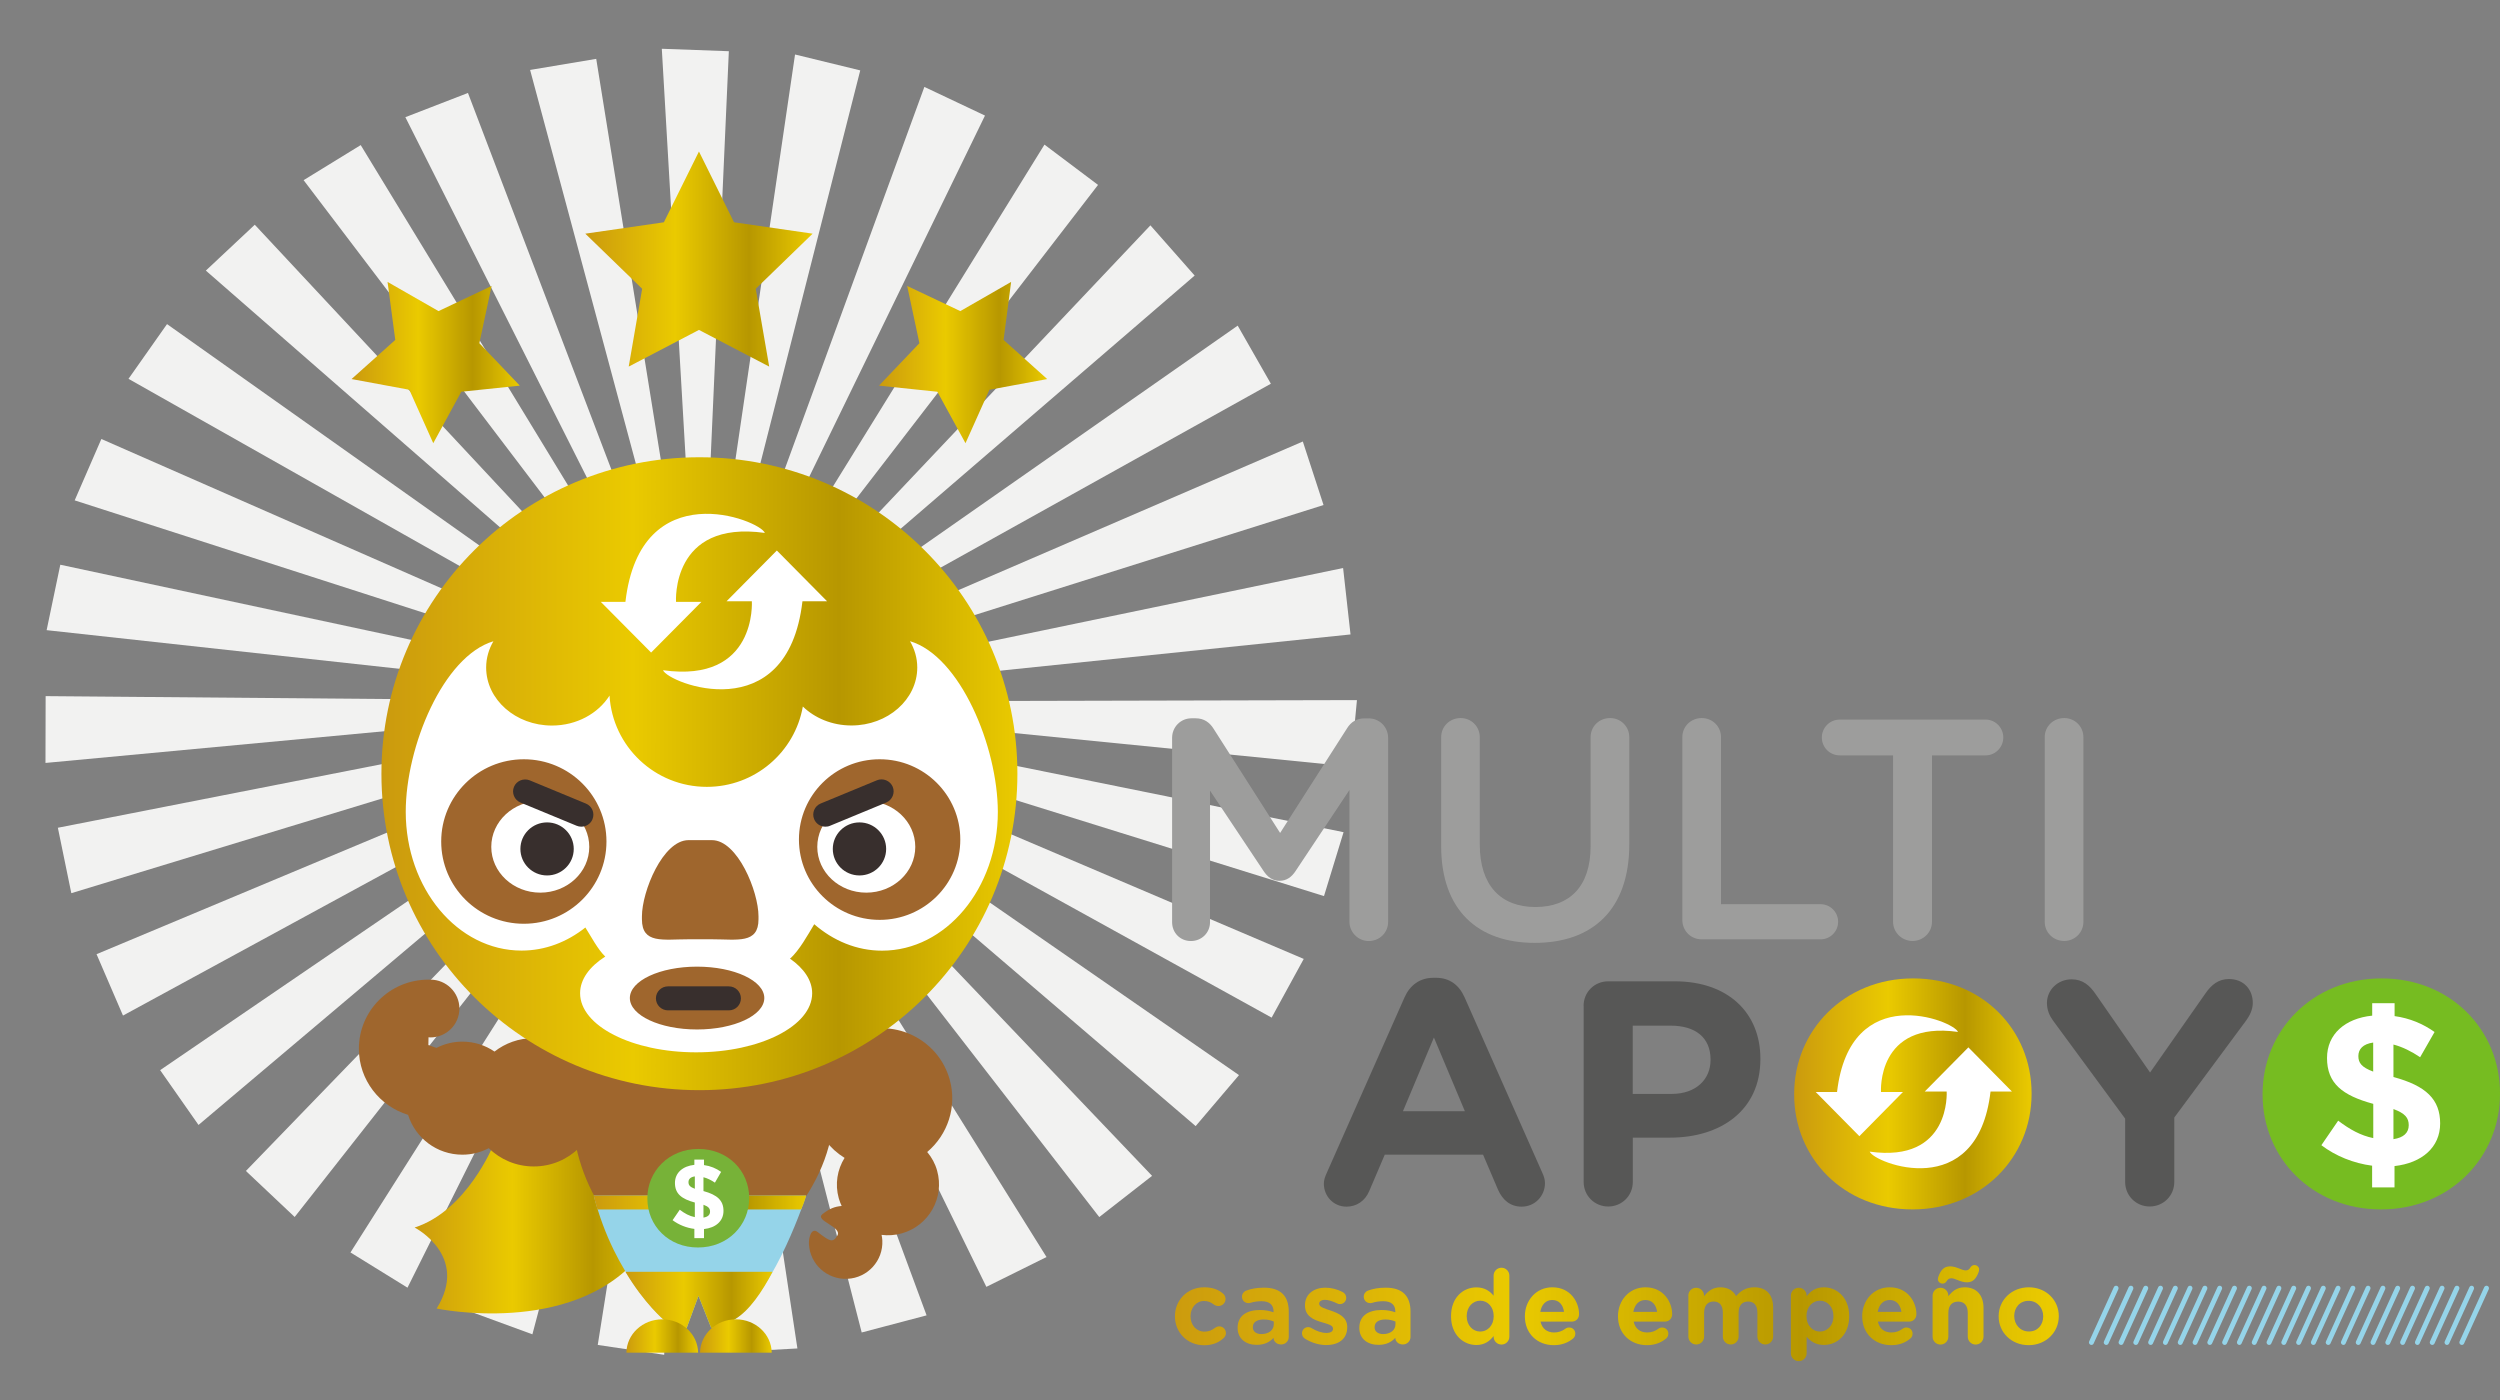 <?xml version="1.0" encoding="utf-8"?>
<!-- Generator: Adobe Illustrator 23.0.0, SVG Export Plug-In . SVG Version: 6.00 Build 0)  -->
<svg version="1.1" id="Capa_1" xmlns="http://www.w3.org/2000/svg" xmlns:xlink="http://www.w3.org/1999/xlink" x="0px" y="0px"
	 viewBox="0 0 327.06 183.21" style="enable-background:new 0 0 327.06 183.21;" xml:space="preserve">
<rect x="0" y="0" width="327.06" height="183.21" fill="#808080" stroke="none"/>
<style type="text/css">
	.st0{fill:#F2F2F1;}
	.st1{fill:url(#SVGID_1_);}
	.st2{fill:url(#SVGID_2_);}
	.st3{fill:url(#SVGID_3_);}
	.st4{fill:url(#SVGID_4_);}
	.st5{fill:#9F662D;}
	.st6{fill:#95D4E9;}
	.st7{fill:url(#SVGID_5_);}
	.st8{fill:#77B238;}
	.st9{fill:#FFFFFF;}
	.st10{fill:url(#SVGID_6_);}
	.st11{fill:url(#SVGID_7_);}
	.st12{fill:url(#SVGID_8_);}
	.st13{fill:url(#SVGID_9_);}
	.st14{fill-rule:evenodd;clip-rule:evenodd;fill:#9F662D;}
	.st15{fill:#382F2D;}
	.st16{fill-rule:evenodd;clip-rule:evenodd;fill:#FFFFFF;}
	.st17{fill:#575756;}
	.st18{fill:url(#SVGID_10_);}
	.st19{fill:#76BC21;}
	.st20{fill:#9D9D9C;}
	.st21{fill:url(#SVGID_11_);}
	.st22{fill:url(#SVGID_12_);}
	.st23{fill:url(#SVGID_13_);}
	.st24{fill:url(#SVGID_14_);}
	.st25{fill:url(#SVGID_15_);}
	.st26{fill:url(#SVGID_16_);}
	.st27{fill:url(#SVGID_17_);}
	.st28{fill:url(#SVGID_18_);}
	.st29{fill:url(#SVGID_19_);}
	.st30{fill:url(#SVGID_20_);}
	.st31{fill:url(#SVGID_21_);}
	.st32{fill:url(#SVGID_22_);}
</style>
<g>
	<g>
		<g>
			<g>
				<polygon class="st0" points="53.03,15.33 91.55,91.8 61.22,12.16 				"/>
				<polygon class="st0" points="69.35,9.15 91.55,91.8 78,7.7 				"/>
				<polygon class="st0" points="86.58,6.38 91.55,91.8 95.35,6.7 				"/>
				<polygon class="st0" points="104.01,7.13 91.55,91.8 112.54,9.21 				"/>
				<polygon class="st0" points="120.93,11.37 91.55,91.8 128.86,15.12 				"/>
				<polygon class="st0" points="136.64,18.92 91.55,91.8 143.65,24.19 				"/>
				<polygon class="st0" points="150.5,29.48 91.55,91.8 156.29,36.05 				"/>
				<polygon class="st0" points="161.92,42.6 91.55,91.8 166.26,50.2 				"/>
				<polygon class="st0" points="170.44,57.76 91.55,91.8 173.15,66.07 				"/>
				<polygon class="st0" points="175.71,74.31 91.55,91.8 176.68,83 				"/>
				<polygon class="st0" points="177.52,91.59 91.55,91.8 176.7,100.29 				"/>
				<polygon class="st0" points="175.77,108.87 91.55,91.8 173.21,117.23 				"/>
				<polygon class="st0" points="170.56,125.45 91.55,91.8 166.36,133.13 				"/>
				<polygon class="st0" points="162.09,140.65 91.55,91.8 156.42,147.32 				"/>
				<polygon class="st0" points="150.72,153.83 91.55,91.8 143.81,159.22 				"/>
				<polygon class="st0" points="136.91,164.45 91.55,91.8 129.04,168.35 				"/>
				<polygon class="st0" points="121.22,172.08 91.55,91.8 112.73,174.32 				"/>
				<polygon class="st0" points="104.32,176.41 91.55,91.8 95.55,176.89 				"/>
				<polygon class="st0" points="86.89,177.24 91.55,91.8 78.2,175.95 				"/>
				<polygon class="st0" points="69.65,174.56 91.55,91.8 61.4,171.54 				"/>
				<polygon class="st0" points="53.31,168.46 91.55,91.8 45.85,163.85 				"/>
				<polygon class="st0" points="38.55,159.21 91.55,91.8 32.17,153.19 				"/>
				<polygon class="st0" points="25.97,147.17 91.55,91.8 20.95,140 				"/>
				<polygon class="st0" points="16.09,132.86 91.55,91.8 12.63,124.83 				"/>
				<polygon class="st0" points="9.33,116.85 91.55,91.8 7.57,108.29 				"/>
				<polygon class="st0" points="5.95,99.81 91.55,91.8 5.97,91.07 				"/>
				<polygon class="st0" points="6.1,82.44 91.55,91.8 7.89,73.88 				"/>
				<polygon class="st0" points="9.77,65.46 91.55,91.8 13.26,57.43 				"/>
				<polygon class="st0" points="16.81,49.56 91.55,91.8 21.85,42.4 				"/>
				<polygon class="st0" points="26.93,35.4 91.55,91.8 33.33,29.4 				"/>
				<polygon class="st0" points="39.72,23.57 91.55,91.8 47.19,18.98 				"/>
			</g>
			<g>
				<linearGradient id="SVGID_1_" gradientUnits="userSpaceOnUse" x1="45.989" y1="47.429" x2="68.004" y2="47.429">
					<stop  offset="0" style="stop-color:#CB9A0E"/>
					<stop  offset="0.396" style="stop-color:#EACA00"/>
					<stop  offset="0.72" style="stop-color:#B79700"/>
					<stop  offset="1" style="stop-color:#EACA00"/>
				</linearGradient>
				<polygon class="st1" points="50.7,36.88 57.37,40.7 64.31,37.41 62.71,44.9 68,50.45 60.35,51.25 56.68,57.98 53.55,50.99 
					45.99,49.59 51.71,44.47 				"/>
				<linearGradient id="SVGID_2_" gradientUnits="userSpaceOnUse" x1="76.571" y1="33.89" x2="106.307" y2="33.89">
					<stop  offset="0" style="stop-color:#CB9A0E"/>
					<stop  offset="0.396" style="stop-color:#EACA00"/>
					<stop  offset="0.72" style="stop-color:#B79700"/>
					<stop  offset="1" style="stop-color:#EACA00"/>
				</linearGradient>
				<polygon class="st2" points="91.44,19.82 96.03,29.08 106.31,30.57 98.87,37.78 100.63,47.96 91.44,43.16 82.25,47.96 
					84.01,37.78 76.57,30.57 86.85,29.08 				"/>
				<linearGradient id="SVGID_3_" gradientUnits="userSpaceOnUse" x1="114.987" y1="47.429" x2="137.001" y2="47.429">
					<stop  offset="0" style="stop-color:#CB9A0E"/>
					<stop  offset="0.396" style="stop-color:#EACA00"/>
					<stop  offset="0.72" style="stop-color:#B79700"/>
					<stop  offset="1" style="stop-color:#EACA00"/>
				</linearGradient>
				<polygon class="st3" points="132.28,36.88 125.63,40.7 118.68,37.41 120.28,44.9 114.99,50.45 122.63,51.25 126.31,57.98 
					129.44,50.99 137,49.59 131.29,44.47 				"/>
			</g>
			<g>
				<linearGradient id="SVGID_4_" gradientUnits="userSpaceOnUse" x1="54.241" y1="158.719" x2="86.642" y2="158.719">
					<stop  offset="0" style="stop-color:#CB9A0E"/>
					<stop  offset="0.396" style="stop-color:#EACA00"/>
					<stop  offset="0.72" style="stop-color:#B79700"/>
					<stop  offset="1" style="stop-color:#EACA00"/>
				</linearGradient>
				<path class="st4" d="M64.56,149.76c0,0-3.48,8.64-10.32,10.83c0,0,7.2,3.69,2.88,10.6c0,0,17.52,3.69,26.41-6.68
					c8.88-10.37-4.08-18.9-4.08-18.9L64.56,149.76z"/>
				<g>
					<path class="st5" d="M109.02,145.67c0,8.94-8.64,20.15-18.07,20.15c-9.42,0-16.06-11.21-16.06-20.15
						c0-8.94,6.64-12.24,16.06-12.24C100.37,133.43,109.02,136.73,109.02,145.67z"/>
					<path class="st6" d="M77.68,156.41c2.75,10.78,9.2,16.28,9.2,16.28s1.17,0.77,2.99,1.09l-0.04-0.02l1.55-4.22l1.67,4.22l0,0
						c0.99-0.18,2.13-0.43,3.14-1.19c5.38-4.07,9.27-16.16,9.27-16.16H77.68z"/>
					<linearGradient id="SVGID_5_" gradientUnits="userSpaceOnUse" x1="77.679" y1="157.315" x2="105.47" y2="157.315">
						<stop  offset="0" style="stop-color:#CB9A0E"/>
						<stop  offset="0.396" style="stop-color:#EACA00"/>
						<stop  offset="0.72" style="stop-color:#B79700"/>
						<stop  offset="1" style="stop-color:#EACA00"/>
					</linearGradient>
					<path class="st7" d="M104.81,158.23c0.45-1,0.66-1.82,0.66-1.82H77.68c0.12,0.63,0.29,1.07,0.49,1.82H104.81z"/>
					<path class="st8" d="M84.69,156.8v-0.04c0-3.54,2.81-6.45,6.68-6.45c3.87,0,6.64,2.87,6.64,6.41v0.03
						c0,3.55-2.81,6.45-6.68,6.45C87.47,163.22,84.69,160.35,84.69,156.8z"/>
					<g>
						<path class="st9" d="M92.1,160.79v1.19h-1.26v-1.21c-1.04-0.13-2.05-0.54-2.85-1.14l0.94-1.37c0.65,0.5,1.26,0.83,1.97,0.97
							v-1.91c-1.74-0.47-2.6-1.15-2.6-2.56c0-1.33,1.02-2.21,2.54-2.37v-0.69h1.26v0.72c0.86,0.12,1.59,0.43,2.24,0.89l-0.81,1.41
							c-0.49-0.33-0.99-0.58-1.5-0.71v1.81c1.84,0.5,2.62,1.25,2.62,2.6C94.65,159.75,93.63,160.63,92.1,160.79z M90.9,153.9
							c-0.58,0.08-0.83,0.37-0.83,0.75c0,0.38,0.17,0.63,0.83,0.87V153.9z M92.03,157.61v1.68c0.57-0.09,0.86-0.35,0.86-0.78
							C92.89,158.1,92.69,157.85,92.03,157.61z"/>
					</g>
					<linearGradient id="SVGID_6_" gradientUnits="userSpaceOnUse" x1="81.823" y1="170.083" x2="101.072" y2="170.083">
						<stop  offset="0" style="stop-color:#CB9A0E"/>
						<stop  offset="0.396" style="stop-color:#EACA00"/>
						<stop  offset="0.72" style="stop-color:#B79700"/>
						<stop  offset="1" style="stop-color:#EACA00"/>
					</linearGradient>
					<path class="st10" d="M81.82,166.38c2.46,4.16,5.03,6.3,5.03,6.3s1.19,0.77,3.03,1.1l-0.05-0.03l1.55-4.22l1.67,4.22
						c0.99-0.19,2.04-0.55,3.13-1.19c1.83-1.08,3.5-3.52,4.89-6.18H81.82z"/>
					<linearGradient id="SVGID_7_" gradientUnits="userSpaceOnUse" x1="81.951" y1="174.785" x2="91.332" y2="174.785">
						<stop  offset="0" style="stop-color:#CB9A0E"/>
						<stop  offset="0.396" style="stop-color:#EACA00"/>
						<stop  offset="0.72" style="stop-color:#B79700"/>
						<stop  offset="1" style="stop-color:#EACA00"/>
					</linearGradient>
					<path class="st11" d="M91.33,176.96c-0.04-2.41-2.12-4.36-4.69-4.36c-2.57,0-4.66,1.95-4.69,4.36H91.33z"/>
					<linearGradient id="SVGID_8_" gradientUnits="userSpaceOnUse" x1="91.584" y1="174.785" x2="100.964" y2="174.785">
						<stop  offset="0" style="stop-color:#CB9A0E"/>
						<stop  offset="0.396" style="stop-color:#EACA00"/>
						<stop  offset="0.72" style="stop-color:#B79700"/>
						<stop  offset="1" style="stop-color:#EACA00"/>
					</linearGradient>
					<path class="st12" d="M100.96,176.96c-0.03-2.41-2.12-4.36-4.69-4.36c-2.57,0-4.65,1.95-4.69,4.36H100.96z"/>
					<path class="st5" d="M69.82,135.81c-1.94,0-3.71,0.66-5.13,1.76c-1.2-0.82-2.64-1.3-4.2-1.3c-1.22,0-2.37,0.3-3.39,0.82
						l-1.06-0.37l0.02-1.02c0.08,0,0.16,0.02,0.24,0.02c2.1,0,3.8-1.69,3.8-3.78c0-2.09-1.7-3.78-3.8-3.78
						c-0.03,0-0.06,0.01-0.09,0.01c-0.06,0-0.11-0.01-0.17-0.01c-5.02,0-9.09,4.05-9.09,9.04c0,4.08,2.72,7.52,6.44,8.65
						c0.94,3.02,3.76,5.21,7.1,5.21c1.25,0,2.42-0.31,3.45-0.85c1.52,1.48,3.59,2.39,5.89,2.39c4.66,0,8.44-3.76,8.44-8.4
						C78.26,139.56,74.48,135.81,69.82,135.81z"/>
					<path class="st5" d="M121.3,150.71c2.67-2.25,3.94-5.91,2.94-9.49c-1.37-4.88-6.46-7.73-11.37-6.36
						c-4.9,1.37-7.77,6.44-6.39,11.31c0.65,2.3,2.12,4.14,4.01,5.31c-0.95,1.53-1.28,3.42-0.76,5.28c0.1,0.35,0.23,0.69,0.38,1.01
						c-0.92,0.08-1.61,0.35-2.52,1.07c-1.06,0.85,2.64,1.66,1.96,2.8c-0.6,1.02-1.02,0.74-2.58-0.46c-0.89-0.69-1.19,0.95-1.14,1.49
						c0,0.03,0,0.06,0,0.09c0.13,2.64,2.39,4.67,5.04,4.54c2.65-0.13,4.69-2.38,4.56-5.02c-0.01-0.25-0.05-0.49-0.1-0.73
						c0.85,0.11,1.74,0.05,2.63-0.19c3.55-0.99,5.63-4.66,4.64-8.2C122.35,152.24,121.89,151.41,121.3,150.71z"/>
				</g>
				<g>
					<linearGradient id="SVGID_9_" gradientUnits="userSpaceOnUse" x1="49.9" y1="101.221" x2="133.101" y2="101.221">
						<stop  offset="0" style="stop-color:#CB9A0E"/>
						<stop  offset="0.396" style="stop-color:#EACA00"/>
						<stop  offset="0.72" style="stop-color:#B79700"/>
						<stop  offset="1" style="stop-color:#EACA00"/>
					</linearGradient>
					<path class="st13" d="M133.1,101.22c0,22.87-18.63,41.4-41.6,41.4c-22.97,0-41.6-18.53-41.6-41.4c0-22.86,18.62-41.4,41.6-41.4
						C114.47,59.82,133.1,78.35,133.1,101.22z"/>
					<g>
						<g>
							<path class="st14" d="M68.39,97.39c-6.24,0-11.3,5.44-11.3,12.14c0,6.7,5.06,12.14,11.3,12.14c6.24,0,11.3-5.44,11.3-12.14
								C79.68,102.82,74.62,97.39,68.39,97.39z M114.61,98.41c-6.52,0-11.81,5.09-11.81,11.37c0,6.28,5.29,11.38,11.81,11.38
								c6.52,0,11.81-5.09,11.81-11.38C126.42,103.5,121.13,98.41,114.61,98.41z"/>
						</g>
					</g>
					<path class="st14" d="M103.82,121.8c0,8.11-5.57,14.69-12.45,14.69c-6.88,0-12.45-6.58-12.45-14.69
						c0-8.12,5.58-14.7,12.45-14.7C98.25,107.1,103.82,113.68,103.82,121.8z"/>
					<path class="st15" d="M87.39,132.18c-0.87,0-1.58-0.7-1.58-1.57l0,0c0-0.87,0.71-1.57,1.58-1.57l0,0h7.96
						c0.87,0,1.58,0.7,1.58,1.57l0,0c0,0.87-0.7,1.57-1.58,1.57l0,0H87.39L87.39,132.18z"/>
					<path class="st9" d="M77.09,110.79c0,3.31-2.87,5.99-6.41,5.99c-3.54,0-6.41-2.68-6.41-5.99c0-3.31,2.87-6,6.41-6
						C74.22,104.8,77.09,107.48,77.09,110.79z"/>
					<g>
						<path class="st15" d="M75.06,111.06c0,1.92-1.56,3.47-3.49,3.47l0,0c-1.92,0-3.49-1.55-3.49-3.47l0,0
							c0-1.91,1.56-3.47,3.49-3.47l0,0C73.5,107.59,75.06,109.15,75.06,111.06L75.06,111.06z"/>
						<g>
							<path class="st15" d="M75.44,108.03l-7.35-3.04c-0.8-0.33-1.18-1.26-0.85-2.05l0,0c0.33-0.8,1.26-1.18,2.07-0.85l0,0
								l7.35,3.04c0.8,0.33,1.18,1.25,0.85,2.05l0,0c-0.25,0.61-0.84,0.97-1.46,0.97l0,0C75.84,108.15,75.63,108.11,75.44,108.03
								L75.44,108.03z"/>
						</g>
					</g>
					<path class="st9" d="M106.92,110.79c0,3.31,2.87,5.99,6.41,5.99c3.54,0,6.41-2.68,6.41-5.99c0-3.31-2.87-6-6.41-6
						C109.79,104.8,106.92,107.48,106.92,110.79z"/>
					<g>
						<path class="st15" d="M108.95,111.06c0,1.92,1.56,3.47,3.49,3.47l0,0c1.93,0,3.49-1.55,3.49-3.47l0,0
							c0-1.91-1.56-3.47-3.49-3.47l0,0C110.51,107.59,108.95,109.15,108.95,111.06L108.95,111.06z"/>
						<g>
							<g>
								<path class="st15" d="M106.51,107.17c-0.33-0.8,0.05-1.72,0.85-2.05l0,0l7.36-3.04c0.8-0.33,1.73,0.05,2.07,0.85l0,0
									c0.33,0.8-0.05,1.72-0.85,2.06l0,0l-7.35,3.04c-0.2,0.09-0.4,0.12-0.61,0.12l0,0C107.35,108.15,106.76,107.78,106.51,107.17
									L106.51,107.17z"/>
							</g>
						</g>
					</g>
					<path class="st16" d="M119.05,83.88c0.6,1.04,0.95,2.2,0.95,3.44c0,4.19-3.86,7.59-8.61,7.59c-2.52,0-4.79-0.96-6.36-2.48
						c-1.05,5.97-6.27,10.51-12.56,10.51c-6.79,0-12.33-5.28-12.73-11.94c-1.47,2.33-4.29,3.92-7.53,3.92
						c-4.75,0-8.61-3.4-8.61-7.59c0-1.24,0.35-2.41,0.95-3.44c-6.58,1.97-11.47,13.8-11.47,22.31c0,10.03,6.78,18.16,15.15,18.16
						c3.09,0,5.96-1.12,8.35-3.02c0.74,1.15,1.61,2.86,2.6,3.8c-2.06,1.32-3.29,2.98-3.29,4.8c0,4.27,6.8,7.73,15.18,7.73
						c8.38,0,15.18-3.46,15.18-7.73c0-1.69-1.08-3.25-2.89-4.52c1.23-1.12,2.3-3.08,3.16-4.51c2.5,2.16,5.55,3.46,8.87,3.46
						c8.36,0,15.15-8.14,15.15-18.16C130.52,97.68,125.63,85.85,119.05,83.88z M83.98,119.88c0-3.25,2.73-9.97,6.1-9.97h3.05
						c3.37,0,6.1,6.72,6.1,9.97v0.38c0,3.25-2.73,2.62-6.1,2.62h-3.05c-3.37,0-6.1,0.63-6.1-2.62V119.88z M68.53,120.85
						c-5.97,0-10.81-4.82-10.81-10.76c0-5.94,4.84-10.76,10.81-10.76c5.97,0,10.81,4.82,10.81,10.76
						C79.34,116.03,74.5,120.85,68.53,120.85z M91.19,134.68c-4.85,0-8.79-1.84-8.79-4.11c0-2.27,3.94-4.11,8.79-4.11
						c4.86,0,8.8,1.84,8.8,4.11C99.98,132.84,96.04,134.68,91.19,134.68z M115.08,120.34c-5.83,0-10.56-4.71-10.56-10.51
						c0-5.8,4.73-10.5,10.56-10.5c5.83,0,10.55,4.7,10.55,10.5C125.64,115.64,120.91,120.34,115.08,120.34z"/>
					<path class="st9" d="M101.63,72.02l-6.58,6.64h3.31c0,0,0.7,10.75-11.62,9.02c0.64,1.69,16.27,7.86,18.24-9.02h3.22
						L101.63,72.02z"/>
					<path class="st9" d="M85.18,85.37l6.58-6.63h-3.32c0,0-0.69-10.75,11.62-9.02c-0.64-1.69-16.27-7.87-18.24,9.02H78.6
						L85.18,85.37z"/>
				</g>
			</g>
		</g>
		<path class="st17" d="M173.56,153.47l10.19-23c0.71-1.59,2.01-2.55,3.76-2.55h0.38c1.75,0,3.01,0.96,3.71,2.55l10.19,23
			c0.21,0.46,0.33,0.88,0.33,1.3c0,1.71-1.33,3.09-3.05,3.09c-1.5,0-2.5-0.88-3.09-2.21l-1.96-4.59h-12.86l-2.05,4.8
			c-0.54,1.25-1.63,2-2.96,2c-1.67,0-2.96-1.34-2.96-3.01C173.19,154.39,173.35,153.93,173.56,153.47z M191.64,145.37l-4.05-9.64
			l-4.05,9.64H191.64z"/>
		<path class="st17" d="M207.17,131.59c0-1.8,1.42-3.21,3.22-3.21h8.72c6.97,0,11.19,4.13,11.19,10.1v0.08
			c0,6.76-5.26,10.27-11.81,10.27h-4.88v5.8c0,1.79-1.42,3.21-3.21,3.21c-1.8,0-3.22-1.42-3.22-3.21V131.59z M218.69,143.11
			c3.21,0,5.09-1.92,5.09-4.43v-0.08c0-2.88-2-4.42-5.22-4.42h-4.96v8.93H218.69z"/>
		<path class="st17" d="M278.01,146.33l-9.43-12.82c-0.46-0.63-0.79-1.38-0.79-2.3c0-1.71,1.42-3.09,3.22-3.09
			c1.46,0,2.38,0.79,3.17,1.96l7.1,10.23l7.22-10.31c0.79-1.17,1.75-1.92,3.09-1.92c1.96,0,3.13,1.38,3.13,3.13
			c0,0.88-0.42,1.67-0.84,2.26l-9.43,12.73v8.43c0,1.79-1.42,3.21-3.22,3.21c-1.79,0-3.21-1.42-3.21-3.21V146.33z"/>
		<linearGradient id="SVGID_10_" gradientUnits="userSpaceOnUse" x1="234.715" y1="143.109" x2="265.771" y2="143.109">
			<stop  offset="0" style="stop-color:#CB9A0E"/>
			<stop  offset="0.396" style="stop-color:#EACA00"/>
			<stop  offset="0.72" style="stop-color:#B79700"/>
			<stop  offset="1" style="stop-color:#EACA00"/>
		</linearGradient>
		<path class="st18" d="M234.72,143.19v-0.08c0-8.31,6.55-15.11,15.57-15.11c9.02,0,15.49,6.72,15.49,15.03v0.08
			c0,8.31-6.55,15.11-15.57,15.11C241.18,158.22,234.72,151.5,234.72,143.19z"/>
		<g>
			<g>
				<path class="st9" d="M257.51,137.02l-5.71,5.78h2.87c0,0,0.6,9.37-10.07,7.86c0.55,1.47,14.1,6.85,15.81-7.86h2.8L257.51,137.02
					z"/>
				<path class="st9" d="M243.25,148.64l5.7-5.78h-2.87c0,0-0.61-9.37,10.07-7.86c-0.56-1.47-14.11-6.85-15.82,7.86h-2.79
					L243.25,148.64z"/>
			</g>
		</g>
		<path class="st19" d="M296,143.19v-0.08c0-8.31,6.55-15.11,15.57-15.11c9.02,0,15.49,6.72,15.49,15.03v0.08
			c0,8.31-6.55,15.11-15.57,15.11C302.47,158.22,296,151.5,296,143.19z"/>
		<g>
			<path class="st9" d="M313.26,152.55v2.79h-2.93v-2.84c-2.42-0.31-4.79-1.27-6.64-2.68l2.2-3.21c1.52,1.15,2.93,1.94,4.59,2.28
				v-4.48c-4.05-1.1-6.05-2.68-6.05-6c0-3.12,2.36-5.18,5.91-5.54v-1.63h2.93v1.69c2,0.28,3.72,1.01,5.23,2.08l-1.89,3.3
				c-1.12-0.76-2.31-1.35-3.49-1.66v4.25c4.28,1.15,6.11,2.93,6.11,6.08C319.23,150.1,316.84,152.15,313.26,152.55z M310.47,136.39
				c-1.35,0.19-1.94,0.87-1.94,1.77c0,0.87,0.4,1.46,1.94,2.03V136.39z M313.12,145.09v3.94c1.32-0.2,2-0.82,2-1.83
				C315.12,146.24,314.64,145.65,313.12,145.09z"/>
		</g>
		<path class="st20" d="M153.34,96.52c0-1.4,1.11-2.55,2.54-2.55h0.54c1.11,0,1.85,0.57,2.34,1.36l8.71,13.64l8.75-13.68
			c0.53-0.86,1.27-1.31,2.3-1.31h0.53c1.44,0,2.55,1.15,2.55,2.55v24.07c0,1.4-1.11,2.51-2.55,2.51c-1.36,0-2.51-1.15-2.51-2.51
			v-17.25l-7.02,10.56c-0.53,0.82-1.19,1.32-2.14,1.32c-0.9,0-1.56-0.49-2.1-1.32l-6.98-10.48v17.21c0,1.4-1.11,2.47-2.5,2.47
			c-1.4,0-2.46-1.07-2.46-2.47V96.52z"/>
		<path class="st20" d="M188.54,110.69V96.44c0-1.4,1.11-2.5,2.55-2.5c1.4,0,2.5,1.11,2.5,2.5v14.05c0,5.34,2.75,8.17,7.27,8.17
			c4.48,0,7.23-2.67,7.23-7.97V96.44c0-1.4,1.11-2.5,2.55-2.5c1.4,0,2.51,1.11,2.51,2.5v14.01c0,8.59-4.85,12.9-12.37,12.9
			C193.31,123.35,188.54,119.04,188.54,110.69z"/>
		<path class="st20" d="M220.09,96.44c0-1.4,1.11-2.5,2.55-2.5c1.4,0,2.51,1.11,2.51,2.5v21.85h13.02c1.27,0,2.3,1.03,2.3,2.3
			c0,1.27-1.03,2.3-2.3,2.3h-15.53c-1.44,0-2.55-1.11-2.55-2.55V96.44z"/>
		<path class="st20" d="M247.66,98.82h-6.98c-1.32,0-2.34-1.07-2.34-2.34c0-1.27,1.02-2.34,2.34-2.34h19.1c1.27,0,2.3,1.07,2.3,2.34
			c0,1.27-1.03,2.34-2.3,2.34h-7.03v21.77c0,1.4-1.15,2.51-2.54,2.51c-1.4,0-2.55-1.11-2.55-2.51V98.82z"/>
		<path class="st20" d="M267.5,96.44c0-1.4,1.11-2.5,2.55-2.5c1.4,0,2.51,1.11,2.51,2.5v24.15c0,1.4-1.11,2.51-2.51,2.51
			c-1.44,0-2.55-1.11-2.55-2.51V96.44z"/>
		<linearGradient id="SVGID_11_" gradientUnits="userSpaceOnUse" x1="152.25" y1="172.197" x2="267.945" y2="172.197">
			<stop  offset="0" style="stop-color:#CB9A0E"/>
			<stop  offset="0.396" style="stop-color:#EACA00"/>
			<stop  offset="0.72" style="stop-color:#B79700"/>
			<stop  offset="1" style="stop-color:#EACA00"/>
		</linearGradient>
		<path class="st21" d="M153.71,172.22v-0.03c0-2.07,1.59-3.78,3.81-3.78c1.1,0,1.87,0.3,2.48,0.82c0.14,0.11,0.33,0.35,0.33,0.71
			c0,0.51-0.42,0.92-0.94,0.92c-0.27,0-0.47-0.11-0.59-0.2c-0.37-0.28-0.75-0.46-1.29-0.46c-1.03,0-1.76,0.91-1.76,1.98v0.03
			c0,1.11,0.72,2,1.84,2c0.54,0,0.97-0.19,1.36-0.5c0.11-0.08,0.31-0.19,0.56-0.19c0.49,0,0.87,0.4,0.87,0.88
			c0,0.27-0.12,0.49-0.3,0.65c-0.61,0.56-1.38,0.94-2.57,0.94C155.31,175.98,153.71,174.3,153.71,172.22z"/>
		<linearGradient id="SVGID_12_" gradientUnits="userSpaceOnUse" x1="152.253" y1="172.212" x2="267.952" y2="172.212">
			<stop  offset="0" style="stop-color:#CB9A0E"/>
			<stop  offset="0.396" style="stop-color:#EACA00"/>
			<stop  offset="0.72" style="stop-color:#B79700"/>
			<stop  offset="1" style="stop-color:#EACA00"/>
		</linearGradient>
		<path class="st22" d="M161.91,173.73v-0.03c0-1.58,1.21-2.32,2.92-2.32c0.73,0,1.26,0.12,1.78,0.3v-0.12
			c0-0.85-0.53-1.33-1.56-1.33c-0.57,0-1.03,0.08-1.42,0.2c-0.12,0.04-0.2,0.05-0.3,0.05c-0.48,0-0.85-0.36-0.85-0.84
			c0-0.37,0.23-0.68,0.56-0.8c0.65-0.24,1.36-0.38,2.32-0.38c1.13,0,1.94,0.3,2.45,0.81c0.54,0.54,0.79,1.34,0.79,2.32v3.31
			c0,0.56-0.45,0.99-1,0.99c-0.6,0-0.99-0.42-0.99-0.86v-0.01c-0.5,0.55-1.19,0.92-2.2,0.92
			C163.04,175.95,161.91,175.17,161.91,173.73z M166.64,173.25v-0.36c-0.35-0.16-0.81-0.27-1.32-0.27c-0.88,0-1.42,0.35-1.42,1v0.03
			c0,0.55,0.46,0.88,1.12,0.88C165.99,174.53,166.64,174,166.64,173.25z"/>
		<linearGradient id="SVGID_13_" gradientUnits="userSpaceOnUse" x1="152.253" y1="172.198" x2="267.961" y2="172.198">
			<stop  offset="0" style="stop-color:#CB9A0E"/>
			<stop  offset="0.396" style="stop-color:#EACA00"/>
			<stop  offset="0.72" style="stop-color:#B79700"/>
			<stop  offset="1" style="stop-color:#EACA00"/>
		</linearGradient>
		<path class="st23" d="M170.72,175.13c-0.22-0.14-0.39-0.38-0.39-0.7c0-0.46,0.35-0.81,0.81-0.81c0.15,0,0.3,0.04,0.41,0.11
			c0.69,0.43,1.38,0.65,1.97,0.65c0.6,0,0.87-0.22,0.87-0.54v-0.03c0-0.45-0.7-0.6-1.5-0.84c-1.02-0.3-2.17-0.77-2.17-2.18v-0.03
			c0-1.48,1.19-2.3,2.66-2.3c0.76,0,1.55,0.2,2.25,0.56c0.3,0.15,0.49,0.42,0.49,0.77c0,0.46-0.37,0.82-0.83,0.82
			c-0.15,0-0.25-0.03-0.38-0.1c-0.58-0.28-1.14-0.46-1.57-0.46c-0.5,0-0.76,0.22-0.76,0.5v0.03c0,0.41,0.69,0.6,1.48,0.87
			c1.01,0.34,2.19,0.83,2.19,2.15v0.03c0,1.61-1.21,2.34-2.78,2.34C172.57,175.95,171.61,175.69,170.72,175.13z"/>
		<linearGradient id="SVGID_14_" gradientUnits="userSpaceOnUse" x1="152.256" y1="172.212" x2="267.957" y2="172.212">
			<stop  offset="0" style="stop-color:#CB9A0E"/>
			<stop  offset="0.396" style="stop-color:#EACA00"/>
			<stop  offset="0.72" style="stop-color:#B79700"/>
			<stop  offset="1" style="stop-color:#EACA00"/>
		</linearGradient>
		<path class="st24" d="M177.83,173.73v-0.03c0-1.58,1.21-2.32,2.93-2.32c0.73,0,1.26,0.12,1.78,0.3v-0.12
			c0-0.85-0.53-1.33-1.56-1.33c-0.57,0-1.03,0.08-1.42,0.2c-0.12,0.04-0.2,0.05-0.3,0.05c-0.47,0-0.85-0.36-0.85-0.84
			c0-0.37,0.23-0.68,0.56-0.8c0.65-0.24,1.35-0.38,2.32-0.38c1.13,0,1.94,0.3,2.45,0.81c0.54,0.54,0.79,1.34,0.79,2.32v3.31
			c0,0.56-0.45,0.99-1,0.99c-0.6,0-0.99-0.42-0.99-0.86v-0.01c-0.5,0.55-1.19,0.92-2.19,0.92
			C178.95,175.95,177.83,175.17,177.83,173.73z M182.56,173.25v-0.36c-0.35-0.16-0.81-0.27-1.31-0.27c-0.88,0-1.42,0.35-1.42,1v0.03
			c0,0.55,0.46,0.88,1.12,0.88C181.91,174.53,182.56,174,182.56,173.25z"/>
		<linearGradient id="SVGID_15_" gradientUnits="userSpaceOnUse" x1="152.254" y1="170.897" x2="267.967" y2="170.897">
			<stop  offset="0" style="stop-color:#CB9A0E"/>
			<stop  offset="0.396" style="stop-color:#EACA00"/>
			<stop  offset="0.72" style="stop-color:#B79700"/>
			<stop  offset="1" style="stop-color:#EACA00"/>
		</linearGradient>
		<path class="st25" d="M197.46,174.87c0,0.57-0.46,1.03-1.03,1.03c-0.57,0-1.03-0.46-1.03-1.03v-0.09
			c-0.5,0.67-1.19,1.18-2.26,1.18c-1.69,0-3.31-1.33-3.31-3.75v-0.03c0-2.43,1.59-3.76,3.31-3.76c1.1,0,1.78,0.5,2.26,1.09v-2.63
			c0-0.57,0.46-1.03,1.03-1.03c0.57,0,1.03,0.46,1.03,1.03V174.87z M191.88,172.17v0.03c0,1.2,0.81,2,1.77,2c0.96,0,1.76-0.8,1.76-2
			v-0.03c0-1.21-0.8-2.01-1.76-2.01C192.7,170.16,191.88,170.95,191.88,172.17z"/>
		<linearGradient id="SVGID_16_" gradientUnits="userSpaceOnUse" x1="152.237" y1="172.197" x2="267.991" y2="172.197">
			<stop  offset="0" style="stop-color:#CB9A0E"/>
			<stop  offset="0.396" style="stop-color:#EACA00"/>
			<stop  offset="0.72" style="stop-color:#B79700"/>
			<stop  offset="1" style="stop-color:#EACA00"/>
		</linearGradient>
		<path class="st26" d="M203.28,175.98c-2.18,0-3.79-1.53-3.79-3.76v-0.03c0-2.07,1.48-3.78,3.59-3.78c2.42,0,3.5,1.99,3.5,3.5
			c0,0.6-0.42,0.99-0.96,0.99h-4.08c0.2,0.93,0.86,1.42,1.78,1.42c0.57,0,1.05-0.18,1.47-0.49c0.15-0.11,0.28-0.16,0.5-0.16
			c0.46,0,0.8,0.35,0.8,0.81c0,0.27-0.12,0.48-0.27,0.61C205.17,175.64,204.34,175.98,203.28,175.98z M204.61,171.62
			c-0.12-0.92-0.66-1.55-1.53-1.55c-0.85,0-1.41,0.61-1.57,1.55H204.61z"/>
		<linearGradient id="SVGID_17_" gradientUnits="userSpaceOnUse" x1="152.251" y1="172.197" x2="267.973" y2="172.197">
			<stop  offset="0" style="stop-color:#CB9A0E"/>
			<stop  offset="0.396" style="stop-color:#EACA00"/>
			<stop  offset="0.72" style="stop-color:#B79700"/>
			<stop  offset="1" style="stop-color:#EACA00"/>
		</linearGradient>
		<path class="st27" d="M215.46,175.98c-2.18,0-3.79-1.53-3.79-3.76v-0.03c0-2.07,1.48-3.78,3.59-3.78c2.42,0,3.5,1.99,3.5,3.5
			c0,0.6-0.42,0.99-0.96,0.99h-4.08c0.2,0.93,0.86,1.42,1.78,1.42c0.57,0,1.04-0.18,1.46-0.49c0.15-0.11,0.29-0.16,0.5-0.16
			c0.46,0,0.8,0.35,0.8,0.81c0,0.27-0.12,0.48-0.27,0.61C217.34,175.64,216.52,175.98,215.46,175.98z M216.79,171.62
			c-0.12-0.92-0.66-1.55-1.53-1.55c-0.85,0-1.41,0.61-1.58,1.55H216.79z"/>
		<linearGradient id="SVGID_18_" gradientUnits="userSpaceOnUse" x1="152.254" y1="172.157" x2="267.971" y2="172.157">
			<stop  offset="0" style="stop-color:#CB9A0E"/>
			<stop  offset="0.396" style="stop-color:#EACA00"/>
			<stop  offset="0.72" style="stop-color:#B79700"/>
			<stop  offset="1" style="stop-color:#EACA00"/>
		</linearGradient>
		<path class="st28" d="M220.87,169.5c0-0.57,0.46-1.03,1.03-1.03s1.03,0.46,1.03,1.03v0.08c0.48-0.61,1.1-1.17,2.14-1.17
			c0.95,0,1.67,0.42,2.05,1.15c0.64-0.75,1.4-1.15,2.39-1.15c1.53,0,2.46,0.92,2.46,2.67v3.78c0,0.57-0.46,1.03-1.03,1.03
			c-0.57,0-1.03-0.46-1.03-1.03v-3.11c0-0.97-0.43-1.48-1.21-1.48c-0.77,0-1.25,0.5-1.25,1.48v3.11c0,0.57-0.46,1.03-1.03,1.03
			c-0.57,0-1.03-0.46-1.03-1.03v-3.11c0-0.97-0.43-1.48-1.2-1.48c-0.77,0-1.25,0.5-1.25,1.48v3.11c0,0.57-0.46,1.03-1.03,1.03
			s-1.03-0.46-1.03-1.03V169.5z"/>
		<linearGradient id="SVGID_19_" gradientUnits="userSpaceOnUse" x1="152.26" y1="173.241" x2="267.969" y2="173.241">
			<stop  offset="0" style="stop-color:#CB9A0E"/>
			<stop  offset="0.396" style="stop-color:#EACA00"/>
			<stop  offset="0.72" style="stop-color:#B79700"/>
			<stop  offset="1" style="stop-color:#EACA00"/>
		</linearGradient>
		<path class="st29" d="M234.29,169.5c0-0.57,0.46-1.03,1.03-1.03c0.57,0,1.03,0.46,1.03,1.03v0.09c0.5-0.68,1.19-1.18,2.26-1.18
			c1.69,0,3.31,1.33,3.31,3.76v0.03c0,2.43-1.59,3.75-3.31,3.75c-1.1,0-1.77-0.5-2.26-1.08v2.17c0,0.57-0.46,1.03-1.03,1.03
			c-0.57,0-1.03-0.46-1.03-1.03V169.5z M239.86,172.2v-0.03c0-1.21-0.81-2.01-1.77-2.01c-0.96,0-1.76,0.8-1.76,2.01v0.03
			c0,1.2,0.8,2,1.76,2C239.04,174.2,239.86,173.42,239.86,172.2z"/>
		<linearGradient id="SVGID_20_" gradientUnits="userSpaceOnUse" x1="152.252" y1="172.197" x2="267.972" y2="172.197">
			<stop  offset="0" style="stop-color:#CB9A0E"/>
			<stop  offset="0.396" style="stop-color:#EACA00"/>
			<stop  offset="0.72" style="stop-color:#B79700"/>
			<stop  offset="1" style="stop-color:#EACA00"/>
		</linearGradient>
		<path class="st30" d="M247.42,175.98c-2.18,0-3.8-1.53-3.8-3.76v-0.03c0-2.07,1.48-3.78,3.59-3.78c2.43,0,3.5,1.99,3.5,3.5
			c0,0.6-0.42,0.99-0.96,0.99h-4.08c0.2,0.93,0.85,1.42,1.78,1.42c0.57,0,1.05-0.18,1.46-0.49c0.15-0.11,0.28-0.16,0.5-0.16
			c0.46,0,0.8,0.35,0.8,0.81c0,0.27-0.12,0.48-0.27,0.61C249.31,175.64,248.48,175.98,247.42,175.98z M248.75,171.62
			c-0.12-0.92-0.67-1.55-1.53-1.55c-0.85,0-1.41,0.61-1.57,1.55H248.75z"/>
		<linearGradient id="SVGID_21_" gradientUnits="userSpaceOnUse" x1="152.275" y1="170.701" x2="267.97" y2="170.701">
			<stop  offset="0" style="stop-color:#CB9A0E"/>
			<stop  offset="0.396" style="stop-color:#EACA00"/>
			<stop  offset="0.72" style="stop-color:#B79700"/>
			<stop  offset="1" style="stop-color:#EACA00"/>
		</linearGradient>
		<path class="st31" d="M252.83,169.5c0-0.57,0.46-1.03,1.03-1.03c0.57,0,1.03,0.46,1.03,1.03v0.08c0.47-0.61,1.08-1.17,2.13-1.17
			c1.56,0,2.47,1.03,2.47,2.7v3.76c0,0.57-0.46,1.03-1.03,1.03c-0.57,0-1.03-0.46-1.03-1.03v-3.11c0-0.97-0.46-1.48-1.25-1.48
			c-0.79,0-1.29,0.5-1.29,1.48v3.11c0,0.57-0.46,1.03-1.03,1.03c-0.57,0-1.03-0.46-1.03-1.03V169.5z M254.13,167.93
			c-0.32,0-0.61-0.27-0.61-0.56c0-0.09,0.03-0.26,0.07-0.37c0.3-0.79,0.69-1.33,1.52-1.33c0.84,0,1.55,0.53,2.03,0.53
			c0.33,0,0.47-0.12,0.64-0.39c0.11-0.18,0.29-0.31,0.53-0.31c0.33,0,0.61,0.27,0.61,0.56c0,0.1-0.03,0.26-0.07,0.37
			c-0.3,0.79-0.69,1.33-1.52,1.33c-0.84,0-1.55-0.53-2.03-0.53c-0.33,0-0.47,0.12-0.64,0.39
			C254.55,167.79,254.38,167.93,254.13,167.93z"/>
		<linearGradient id="SVGID_22_" gradientUnits="userSpaceOnUse" x1="152.236" y1="172.197" x2="267.973" y2="172.197">
			<stop  offset="0" style="stop-color:#CB9A0E"/>
			<stop  offset="0.396" style="stop-color:#EACA00"/>
			<stop  offset="0.72" style="stop-color:#B79700"/>
			<stop  offset="1" style="stop-color:#EACA00"/>
		</linearGradient>
		<path class="st32" d="M261.47,172.22v-0.03c0-2.09,1.68-3.78,3.95-3.78c2.25,0,3.92,1.67,3.92,3.76v0.03
			c0,2.09-1.68,3.78-3.95,3.78C263.14,175.98,261.47,174.31,261.47,172.22z M267.3,172.22v-0.03c0-1.07-0.77-2.01-1.91-2.01
			c-1.18,0-1.88,0.91-1.88,1.98v0.03c0,1.07,0.77,2,1.91,2C266.59,174.2,267.3,173.3,267.3,172.22z"/>
		<g>
			<line class="st6" x1="276.83" y1="168.52" x2="273.61" y2="175.62"/>
			<path class="st6" d="M273.47,175.92c-0.16-0.08-0.23-0.27-0.16-0.43l0,0l3.23-7.1c0.07-0.16,0.26-0.23,0.43-0.16l0,0
				c0.16,0.07,0.23,0.27,0.16,0.43l0,0l-3.23,7.1c-0.05,0.12-0.17,0.19-0.3,0.19l0,0C273.56,175.95,273.52,175.93,273.47,175.92
				L273.47,175.92z"/>
		</g>
		<g>
			<line class="st6" x1="278.77" y1="168.52" x2="275.55" y2="175.62"/>
			<path class="st6" d="M275.41,175.92c-0.16-0.08-0.24-0.27-0.16-0.43l0,0l3.23-7.1c0.08-0.16,0.26-0.23,0.43-0.16l0,0
				c0.16,0.07,0.23,0.27,0.16,0.43l0,0l-3.23,7.1c-0.05,0.12-0.17,0.19-0.3,0.19l0,0C275.5,175.95,275.45,175.93,275.41,175.92
				L275.41,175.92z"/>
		</g>
		<g>
			<line class="st6" x1="280.71" y1="168.52" x2="277.48" y2="175.62"/>
			<path class="st6" d="M277.35,175.92c-0.16-0.08-0.24-0.27-0.16-0.43l0,0l3.23-7.1c0.07-0.16,0.26-0.23,0.43-0.16l0,0
				c0.16,0.07,0.24,0.27,0.16,0.43l0,0l-3.23,7.1c-0.05,0.12-0.17,0.19-0.29,0.19l0,0C277.43,175.95,277.39,175.93,277.35,175.92
				L277.35,175.92z"/>
		</g>
		<g>
			<line class="st6" x1="282.64" y1="168.52" x2="279.42" y2="175.62"/>
			<path class="st6" d="M279.28,175.92c-0.17-0.08-0.24-0.27-0.16-0.43l0,0l3.23-7.1c0.07-0.16,0.26-0.23,0.43-0.16l0,0
				c0.16,0.07,0.23,0.27,0.16,0.43l0,0l-3.23,7.1c-0.06,0.12-0.17,0.19-0.3,0.19l0,0C279.37,175.95,279.32,175.93,279.28,175.92
				L279.28,175.92z"/>
		</g>
		<g>
			<line class="st6" x1="284.58" y1="168.52" x2="281.35" y2="175.62"/>
			<path class="st6" d="M281.22,175.92c-0.16-0.08-0.23-0.27-0.16-0.43l0,0l3.23-7.1c0.07-0.16,0.27-0.23,0.43-0.16l0,0
				c0.16,0.07,0.24,0.27,0.16,0.43l0,0l-3.23,7.1c-0.06,0.12-0.17,0.19-0.29,0.19l0,0C281.3,175.95,281.26,175.93,281.22,175.92
				L281.22,175.92z"/>
		</g>
		<g>
			<line class="st6" x1="286.51" y1="168.52" x2="283.29" y2="175.62"/>
			<path class="st6" d="M283.15,175.92c-0.16-0.08-0.23-0.27-0.16-0.43l0,0l3.23-7.1c0.07-0.16,0.26-0.23,0.42-0.16l0,0
				c0.16,0.07,0.23,0.27,0.16,0.43l0,0l-3.23,7.1c-0.05,0.12-0.17,0.19-0.3,0.19l0,0C283.24,175.95,283.2,175.93,283.15,175.92
				L283.15,175.92z"/>
		</g>
		<g>
			<line class="st6" x1="288.45" y1="168.52" x2="285.23" y2="175.62"/>
			<path class="st6" d="M285.09,175.92c-0.16-0.08-0.23-0.27-0.16-0.43l0,0l3.23-7.1c0.07-0.16,0.26-0.23,0.43-0.16l0,0
				c0.16,0.07,0.23,0.27,0.16,0.43l0,0l-3.23,7.1c-0.05,0.12-0.17,0.19-0.3,0.19l0,0C285.18,175.95,285.13,175.93,285.09,175.92
				L285.09,175.92z"/>
		</g>
		<g>
			<line class="st6" x1="290.39" y1="168.52" x2="287.16" y2="175.62"/>
			<path class="st6" d="M287.03,175.92c-0.16-0.08-0.23-0.27-0.16-0.43l0,0l3.23-7.1c0.07-0.16,0.26-0.23,0.42-0.16l0,0
				c0.16,0.07,0.24,0.27,0.16,0.43l0,0l-3.23,7.1c-0.05,0.12-0.17,0.19-0.29,0.19l0,0C287.11,175.95,287.07,175.93,287.03,175.92
				L287.03,175.92z"/>
		</g>
		<g>
			<line class="st6" x1="292.32" y1="168.52" x2="289.1" y2="175.62"/>
			<path class="st6" d="M288.96,175.92c-0.16-0.08-0.24-0.27-0.16-0.43l0,0l3.23-7.1c0.07-0.16,0.26-0.23,0.43-0.16l0,0
				c0.16,0.07,0.23,0.27,0.16,0.43l0,0l-3.23,7.1c-0.06,0.12-0.17,0.19-0.3,0.19l0,0C289.05,175.95,289.01,175.93,288.96,175.92
				L288.96,175.92z"/>
		</g>
		<g>
			<line class="st6" x1="294.26" y1="168.52" x2="291.03" y2="175.62"/>
			<path class="st6" d="M290.9,175.92c-0.16-0.08-0.23-0.27-0.16-0.43l0,0l3.23-7.1c0.07-0.16,0.27-0.23,0.43-0.16l0,0
				c0.16,0.07,0.24,0.27,0.16,0.43l0,0l-3.23,7.1c-0.06,0.12-0.17,0.19-0.3,0.19l0,0C290.99,175.95,290.94,175.93,290.9,175.92
				L290.9,175.92z"/>
		</g>
		<g>
			<line class="st6" x1="296.2" y1="168.52" x2="292.97" y2="175.62"/>
			<path class="st6" d="M292.83,175.92c-0.16-0.08-0.23-0.27-0.16-0.43l0,0l3.23-7.1c0.07-0.16,0.26-0.23,0.42-0.16l0,0
				c0.16,0.07,0.24,0.27,0.16,0.43l0,0l-3.23,7.1c-0.05,0.12-0.17,0.19-0.29,0.19l0,0C292.92,175.95,292.88,175.93,292.83,175.92
				L292.83,175.92z"/>
		</g>
		<g>
			<line class="st6" x1="298.13" y1="168.52" x2="294.91" y2="175.62"/>
			<path class="st6" d="M294.77,175.92c-0.16-0.08-0.23-0.27-0.16-0.43l0,0l3.23-7.1c0.07-0.16,0.26-0.23,0.43-0.16l0,0
				c0.16,0.07,0.23,0.27,0.16,0.43l0,0l-3.23,7.1c-0.05,0.12-0.17,0.19-0.3,0.19l0,0C294.86,175.95,294.81,175.93,294.77,175.92
				L294.77,175.92z"/>
		</g>
		<g>
			<line class="st6" x1="300.07" y1="168.52" x2="296.84" y2="175.62"/>
			<path class="st6" d="M296.71,175.92c-0.16-0.08-0.23-0.27-0.16-0.43l0,0l3.23-7.1c0.07-0.16,0.26-0.23,0.43-0.16l0,0
				c0.16,0.07,0.24,0.27,0.16,0.43l0,0l-3.23,7.1c-0.05,0.12-0.17,0.19-0.29,0.19l0,0C296.79,175.95,296.75,175.93,296.71,175.92
				L296.71,175.92z"/>
		</g>
		<g>
			<line class="st6" x1="302.01" y1="168.52" x2="298.78" y2="175.62"/>
			<path class="st6" d="M298.64,175.92c-0.16-0.08-0.24-0.27-0.16-0.43l0,0l3.23-7.1c0.07-0.16,0.26-0.23,0.43-0.16l0,0
				c0.16,0.07,0.23,0.27,0.16,0.43l0,0l-3.23,7.1c-0.05,0.12-0.17,0.19-0.3,0.19l0,0C298.73,175.95,298.68,175.93,298.64,175.92
				L298.64,175.92z"/>
		</g>
		<g>
			<line class="st6" x1="303.94" y1="168.52" x2="300.71" y2="175.62"/>
			<path class="st6" d="M300.58,175.92c-0.16-0.08-0.23-0.27-0.16-0.43l0,0l3.23-7.1c0.07-0.16,0.27-0.23,0.43-0.16l0,0
				c0.16,0.07,0.23,0.27,0.16,0.43l0,0l-3.23,7.1c-0.06,0.12-0.17,0.19-0.29,0.19l0,0C300.67,175.95,300.62,175.93,300.58,175.92
				L300.58,175.92z"/>
		</g>
		<g>
			<line class="st6" x1="305.88" y1="168.52" x2="302.65" y2="175.62"/>
			<path class="st6" d="M302.51,175.92c-0.16-0.08-0.23-0.27-0.16-0.43l0,0l3.23-7.1c0.08-0.16,0.26-0.23,0.43-0.16l0,0
				c0.16,0.07,0.23,0.27,0.16,0.43l0,0l-3.23,7.1c-0.05,0.12-0.17,0.19-0.3,0.19l0,0C302.6,175.95,302.56,175.93,302.51,175.92
				L302.51,175.92z"/>
		</g>
		<g>
			<line class="st6" x1="307.81" y1="168.52" x2="304.58" y2="175.62"/>
			<path class="st6" d="M304.45,175.92c-0.16-0.08-0.24-0.27-0.16-0.43l0,0l3.23-7.1c0.07-0.16,0.26-0.23,0.43-0.16l0,0
				c0.16,0.07,0.23,0.27,0.16,0.43l0,0l-3.23,7.1c-0.05,0.12-0.17,0.19-0.3,0.19l0,0C304.54,175.95,304.49,175.93,304.45,175.92
				L304.45,175.92z"/>
		</g>
		<g>
			<line class="st6" x1="309.8" y1="168.52" x2="306.58" y2="175.62"/>
			<path class="st6" d="M306.44,175.92c-0.16-0.08-0.23-0.27-0.16-0.43l0,0l3.23-7.1c0.07-0.16,0.26-0.23,0.42-0.16l0,0
				c0.16,0.07,0.24,0.27,0.16,0.43l0,0l-3.23,7.1c-0.05,0.12-0.17,0.19-0.29,0.19l0,0C306.53,175.95,306.48,175.93,306.44,175.92
				L306.44,175.92z"/>
		</g>
		<g>
			<line class="st6" x1="311.74" y1="168.52" x2="308.51" y2="175.62"/>
			<path class="st6" d="M308.38,175.92c-0.17-0.08-0.23-0.27-0.16-0.43l0,0l3.23-7.1c0.07-0.16,0.27-0.23,0.43-0.16l0,0
				c0.16,0.07,0.23,0.27,0.16,0.43l0,0l-3.23,7.1c-0.05,0.12-0.17,0.19-0.29,0.19l0,0C308.46,175.95,308.42,175.93,308.38,175.92
				L308.38,175.92z"/>
		</g>
		<g>
			<line class="st6" x1="313.68" y1="168.52" x2="310.45" y2="175.62"/>
			<path class="st6" d="M310.31,175.92c-0.16-0.08-0.23-0.27-0.16-0.43l0,0l3.23-7.1c0.07-0.16,0.26-0.23,0.43-0.16l0,0
				c0.16,0.07,0.23,0.27,0.16,0.43l0,0l-3.23,7.1c-0.05,0.12-0.17,0.19-0.3,0.19l0,0C310.4,175.95,310.36,175.93,310.31,175.92
				L310.31,175.92z"/>
		</g>
		<g>
			<line class="st6" x1="315.61" y1="168.52" x2="312.38" y2="175.62"/>
			<path class="st6" d="M312.25,175.92c-0.16-0.08-0.24-0.27-0.16-0.43l0,0l3.23-7.1c0.07-0.16,0.26-0.23,0.43-0.16l0,0
				c0.16,0.07,0.23,0.27,0.16,0.43l0,0l-3.23,7.1c-0.05,0.12-0.18,0.19-0.3,0.19l0,0C312.34,175.95,312.29,175.93,312.25,175.92
				L312.25,175.92z"/>
		</g>
		<g>
			<line class="st6" x1="317.55" y1="168.52" x2="314.32" y2="175.62"/>
			<path class="st6" d="M314.19,175.92c-0.17-0.08-0.23-0.27-0.17-0.43l0,0l3.23-7.1c0.08-0.16,0.27-0.23,0.43-0.16l0,0
				c0.16,0.07,0.24,0.27,0.16,0.43l0,0l-3.23,7.1c-0.06,0.12-0.17,0.19-0.29,0.19l0,0C314.27,175.95,314.23,175.93,314.19,175.92
				L314.19,175.92z"/>
		</g>
		<g>
			<line class="st6" x1="319.48" y1="168.52" x2="316.26" y2="175.62"/>
			<path class="st6" d="M316.12,175.92c-0.16-0.08-0.23-0.27-0.16-0.43l0,0l3.23-7.1c0.07-0.16,0.26-0.23,0.42-0.16l0,0
				c0.17,0.07,0.24,0.27,0.16,0.43l0,0l-3.23,7.1c-0.05,0.12-0.17,0.19-0.29,0.19l0,0C316.21,175.95,316.16,175.93,316.12,175.92
				L316.12,175.92z"/>
		</g>
		<g>
			<line class="st6" x1="321.42" y1="168.52" x2="318.19" y2="175.62"/>
			<path class="st6" d="M318.06,175.92c-0.17-0.08-0.23-0.27-0.16-0.43l0,0l3.23-7.1c0.07-0.16,0.26-0.23,0.43-0.16l0,0
				c0.16,0.07,0.24,0.27,0.16,0.43l0,0l-3.23,7.1c-0.06,0.12-0.17,0.19-0.3,0.19l0,0C318.15,175.95,318.1,175.93,318.06,175.92
				L318.06,175.92z"/>
		</g>
		<g>
			<line class="st6" x1="323.36" y1="168.52" x2="320.13" y2="175.62"/>
			<path class="st6" d="M319.99,175.92c-0.16-0.08-0.23-0.27-0.16-0.43l0,0l3.23-7.1c0.07-0.16,0.26-0.23,0.42-0.16l0,0
				c0.16,0.07,0.23,0.27,0.16,0.43l0,0l-3.23,7.1c-0.06,0.12-0.17,0.19-0.3,0.19l0,0C320.08,175.95,320.04,175.93,319.99,175.92
				L319.99,175.92z"/>
		</g>
		<g>
			<line class="st6" x1="325.29" y1="168.52" x2="322.07" y2="175.62"/>
			<path class="st6" d="M321.93,175.92c-0.16-0.08-0.23-0.27-0.16-0.43l0,0l3.23-7.1c0.07-0.16,0.27-0.23,0.43-0.16l0,0
				c0.16,0.07,0.23,0.27,0.16,0.43l0,0l-3.23,7.1c-0.05,0.12-0.17,0.19-0.3,0.19l0,0C322.02,175.95,321.97,175.93,321.93,175.92
				L321.93,175.92z"/>
		</g>
	</g>
</g>
</svg>
